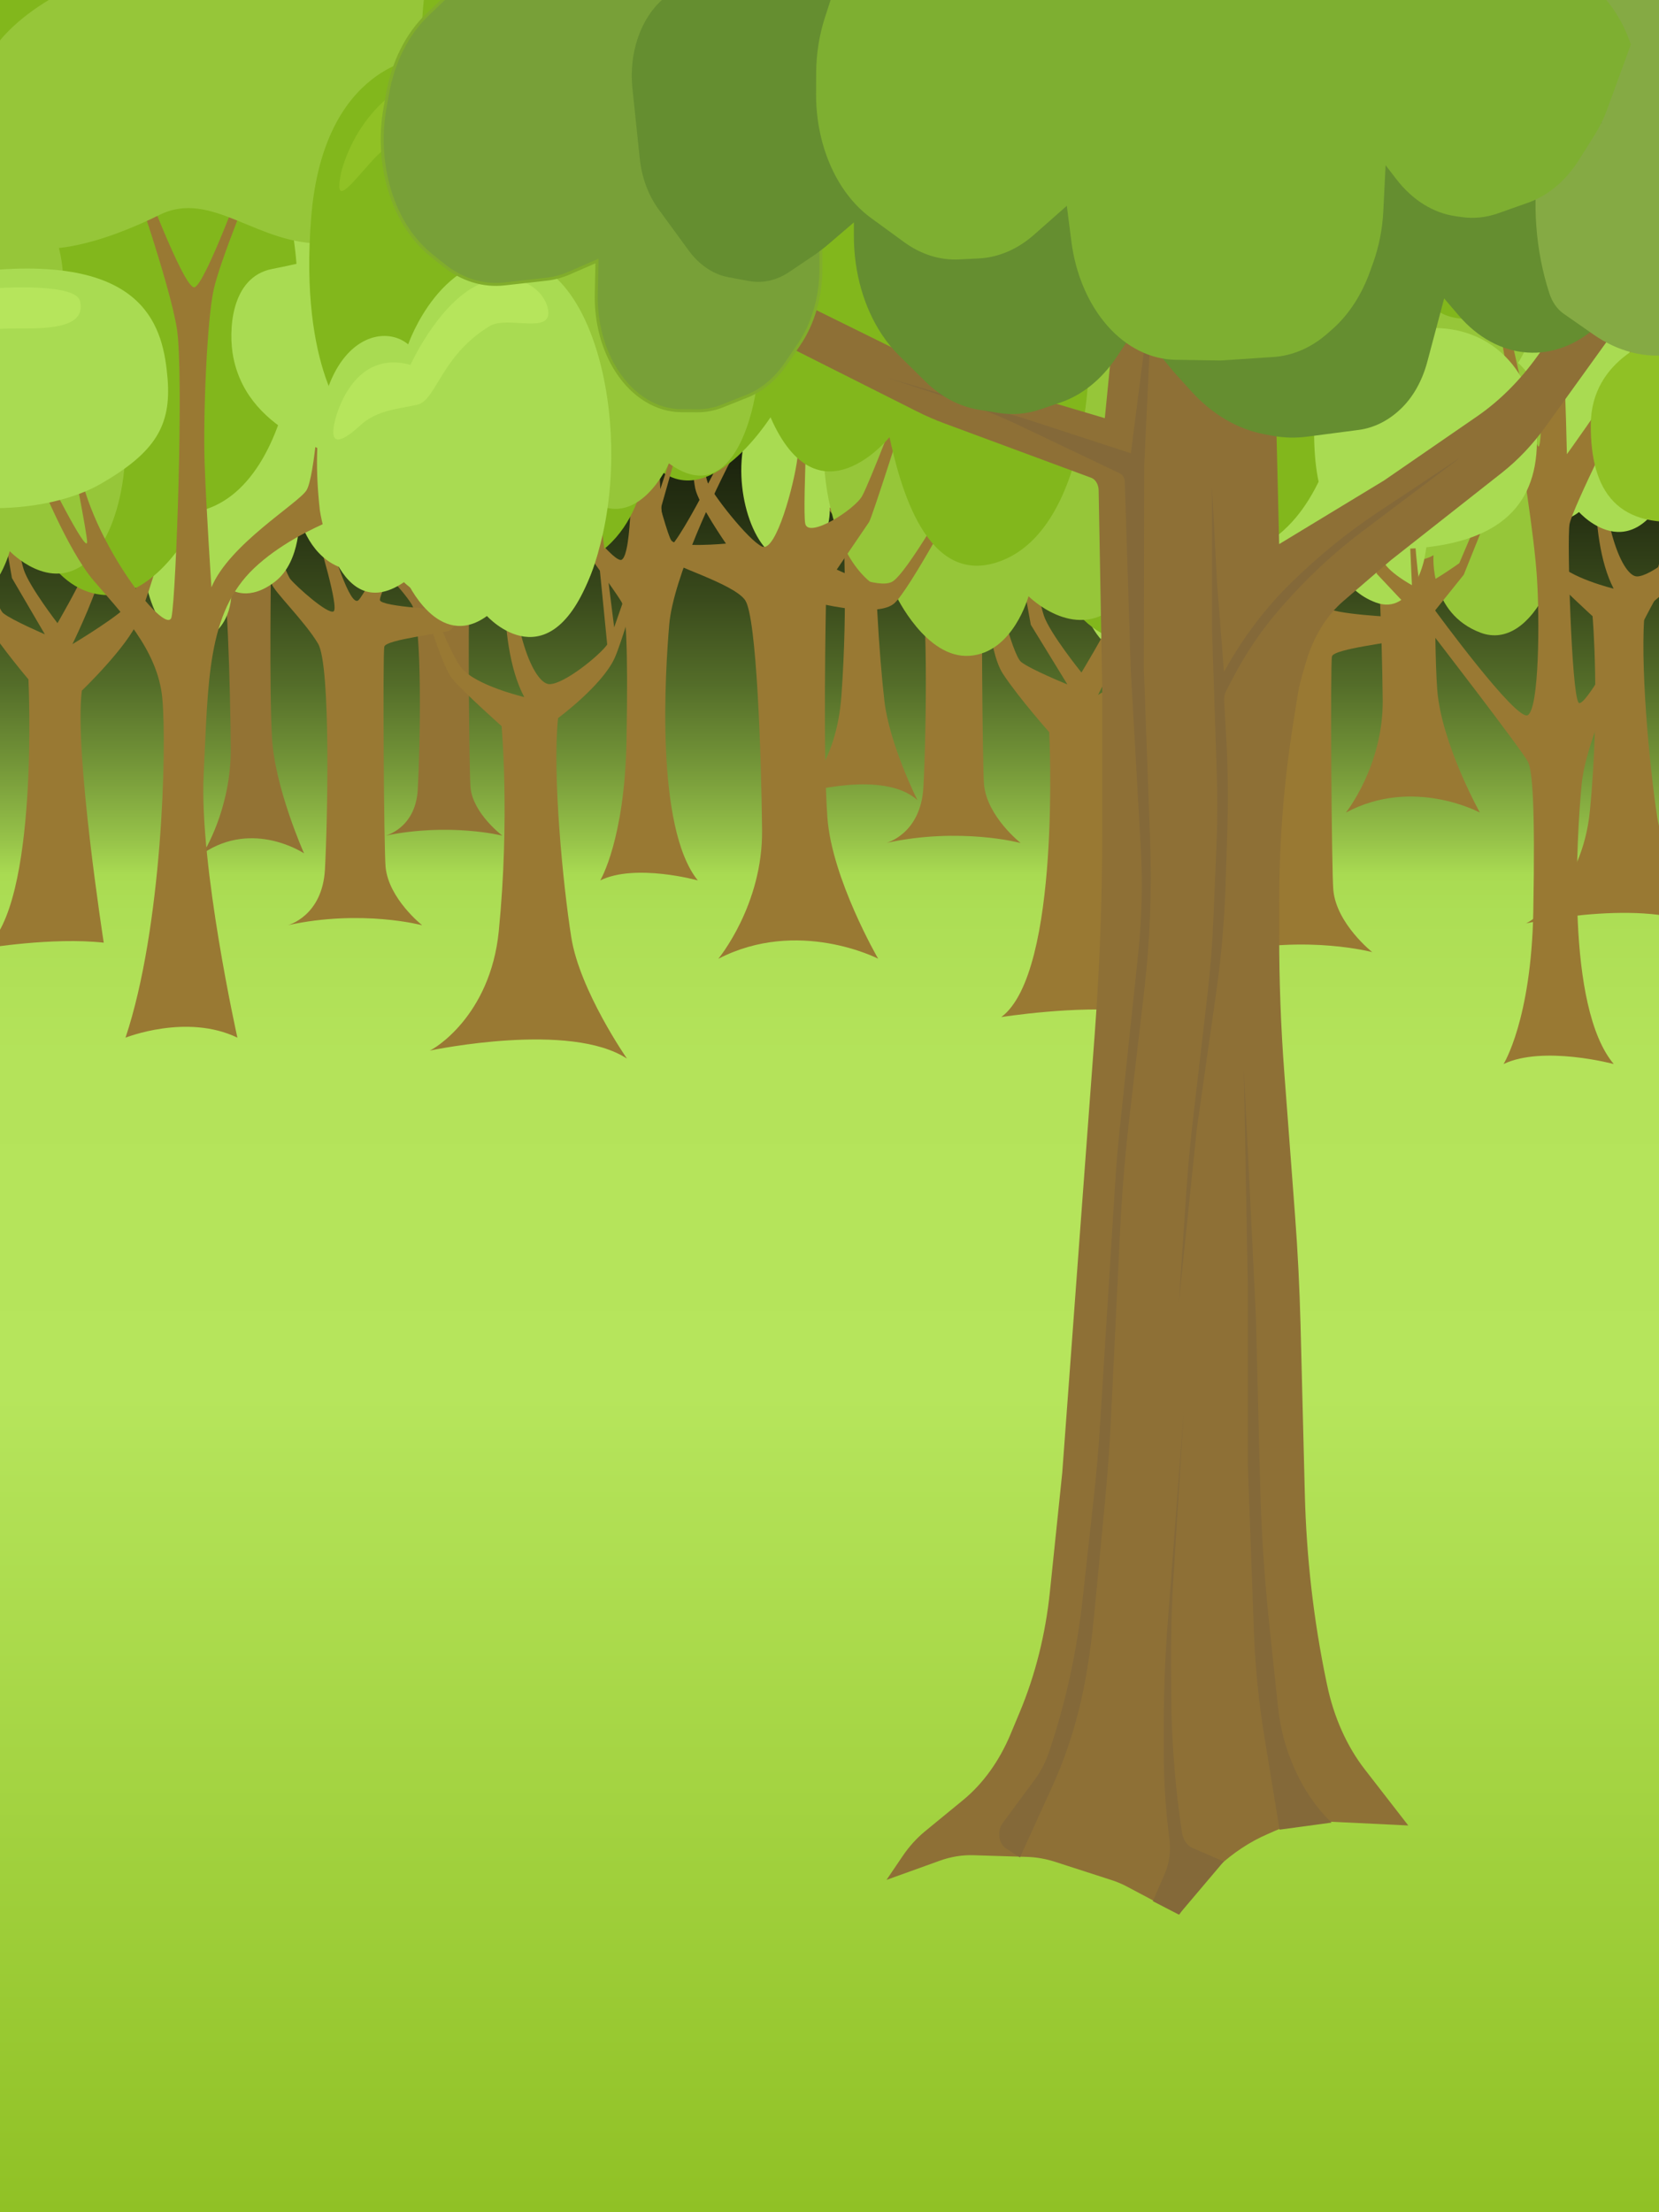 <?xml version="1.0" encoding="utf-8"?>
<!-- Generator: Adobe Illustrator 21.1.0, SVG Export Plug-In . SVG Version: 6.00 Build 0)  -->
<svg version="1.1" id="game" xmlns="http://www.w3.org/2000/svg" xmlns:xlink="http://www.w3.org/1999/xlink" x="0px" y="0px"
	 viewBox="0 0 1668 2224" style="enable-background:new 0 0 1668 2224;" xml:space="preserve">
<style type="text/css">
	.st0{fill:#5C7552;}
	.st1{fill:#E2CA96;}
	.st2{fill:#6F8763;}
	.st3{fill:#EAD7A2;}
	.st4{fill:#F9F2EF;}
	.st5{fill:#382C26;}
	.st6{fill:#936F5F;}
	.st7{fill:#7C655C;}
	.st8{fill:#F9A182;}
	.st9{fill:#DBC697;}
	.st10{fill:#8C7857;}
	.st11{fill:#635872;}
	.st12{fill:#6B7F60;}
	.st13{fill:#755D3F;}
	.st14{fill:#C9B8A7;}
	.st15{fill:url(#gradient4_1_);}
	.st16{fill:url(#gradient5_1_);}
	.st17{fill:#66E2FF;}
	.st18{fill:none;stroke:#B28052;stroke-miterlimit:10;}
	.st19{fill:#96735C;}
	.st20{fill:#825D49;stroke:#BF8A5E;stroke-miterlimit:10;}
	.st21{fill:#AD7D5C;stroke:#B28052;stroke-miterlimit:10;}
	.st22{fill:#BC8864;stroke:#B28052;stroke-miterlimit:10;}
	.st23{fill:#A37B61;}
	.st24{fill:#BC8866;}
	.st25{fill:#E0A57E;stroke:#B28052;stroke-miterlimit:10;}
	.st26{fill:#D19A7C;stroke:#B28052;stroke-miterlimit:10;}
	.st27{fill:#F4DBCE;}
	.st28{fill:#DBC7BF;}
	.st29{fill:#8E684F;stroke:#BF8A5E;stroke-miterlimit:10;}
	.st30{fill:#AD753E;}
	.st31{fill:#966636;}
	.st32{fill:#A87339;}
	.st33{fill:#BC8651;}
	.st34{fill:#AA7A4F;}
	.st35{fill:#C99465;}
	.st36{fill:none;stroke:#634B2A;stroke-miterlimit:10;}
	.st37{fill:#B28052;}
	.st38{fill:#96674D;stroke:#A57758;stroke-width:3;stroke-miterlimit:10;}
	.st39{fill:none;stroke:#A57758;stroke-width:3;stroke-miterlimit:10;}
	.st40{fill:#00CFFF;}
	.st41{fill:#03CDE2;}
	.st42{fill:#00DBFF;}
	.st43{fill:#00E7FF;}
	.st44{fill:#00F3FF;}
	.st45{fill:#2EFFF9;}
	.st46{fill:#78FFF8;}
	.st47{fill:#FFF0BF;}
	.st48{fill:#F7E4A6;}
	.st49{fill:#BCCC60;}
	.st50{fill:url(#sea_1_);}
	.st51{fill:#D6C8A3;}
	.st52{fill:#D3C7A7;}
	.st53{fill:#DBCDAF;}
	.st54{fill:#98958C;}
	.st55{fill:#C2BEB5;}
	.st56{fill:#ACA7A1;}
	.st57{fill:#ADA8A2;}
	.st58{fill:#D3CAB2;}
	.st59{fill:#8D8880;}
	.st60{fill:#99968D;}
	.st61{fill:#C2BDB3;}
	.st62{fill:#DDCFAF;}
	.st63{fill:#CCBFA6;}
	.st64{fill:#9B988F;}
	.st65{fill:#8B877E;}
	.st66{fill:#B9B2AA;}
	.st67{fill:#C3BFB6;}
	.st68{fill:#CED18B;}
	.st69{fill:#C6BBA5;}
	.st70{fill:#CEC2AA;}
	.st71{fill:#CCC1AA;}
	.st72{fill:#C4BFB3;}
	.st73{fill:#99968B;}
	.st74{fill:#969089;}
	.st75{fill:#939189;}
	.st76{fill:#B7B5AB;}
	.st77{fill:#C9BDA6;}
	.st78{fill:#C6BBA7;}
	.st79{fill:#BAB3A6;}
	.st80{fill:#9E9C95;}
	.st81{fill:#CCC0A8;}
	.st82{fill:#A5A299;}
	.st83{fill:#C4BCA9;}
	.st84{fill:#B5AD9E;}
	.st85{fill:#9A978E;}
	.st86{fill:#8D877F;}
	.st87{fill:#B8B1AA;}
	.st88{fill:#C3BFB4;}
	.st89{fill:#C5BEB6;}
	.st90{fill:#B5B3AC;}
	.st91{fill:#D5D1C6;}
	.st92{fill:#BCB4B1;}
	.st93{fill:#999793;}
	.st94{fill:#8E8E87;}
	.st95{fill:#A3A19D;}
	.st96{fill:#B5B4B1;}
	.st97{fill:#A8A7A7;}
	.st98{fill:#A09D97;}
	.st99{fill:#D3CFC3;}
	.st100{fill:#ADAAA6;}
	.st101{fill:#B2B1AF;}
	.st102{fill:#9B978F;}
	.st103{fill:#AAA7A0;}
	.st104{fill:#CCC8C4;}
	.st105{fill:#D3D0CD;}
	.st106{fill:#C9C3BD;}
	.st107{fill:#B2AFA8;}
	.st108{fill:#999692;}
	.st109{fill:#898683;}
	.st110{fill:#A3A29B;}
	.st111{fill:#B2AEAA;}
	.st112{fill:#D6D0C9;}
	.st113{fill:#918D87;}
	.st114{fill:#DBD5C6;}
	.st115{fill:#B7B3AE;}
	.st116{fill:#C4C1BB;}
	.st117{fill:#9B9891;}
	.st118{fill:#D8D5CB;}
	.st119{fill:#939089;}
	.st120{fill:#A8A6A0;}
	.st121{fill:#D8D5D0;}
	.st122{fill:#A8A49B;}
	.st123{fill:#96928A;}
	.st124{fill:#CEC8C2;}
	.st125{fill:#C4996C;}
	.st126{fill:#B7845A;}
	.st127{fill:#D5A776;}
	.st128{fill:#477F16;}
	.st129{fill:#436818;}
	.st130{fill:#AA7B43;}
	.st131{fill:#B79056;}
	.st132{fill:#AD9655;}
	.st133{fill:#DD9D68;}
	.st134{fill:#C18B59;stroke:#A87848;stroke-miterlimit:10;}
	.st135{fill:#B28056;}
	.st136{fill:#AD7D59;}
	.st137{fill:#AA7D5C;}
	.st138{fill:#DDCBBF;}
	.st139{fill:#DBDAD9;}
	.st140{fill:#D8A380;}
	.st141{fill:#CE987A;}
	.st142{fill:#CC9D85;}
	.st143{fill:#C6977F;}
	.st144{fill:#C19784;}
	.st145{fill:#C69B8B;}
	.st146{fill:#B7958B;}
	.st147{fill:#AF8958;}
	.st148{fill:#967A60;}
	.st149{fill:#C9D1D3;}
	.st150{fill:#635C55;}
	.st151{fill:#65868F;}
	.st152{fill:#6CC1A0;}
	.st153{fill:#EFCE8E;}
	.st154{fill:#60523B;}
	.st155{fill:#EFC58E;}
	.st156{fill:#6D5D41;}
	.st157{fill:#E8C192;}
	.st158{fill:#EFCA7F;}
	.st159{fill:#FFFFFF;}
	.st160{fill:#E5C57C;}
	.st161{fill:#59585E;}
	.st162{fill:#6FC9A9;}
	.st163{fill:#686770;}
	.st164{fill:#86D1B1;}
	.st165{fill:#2D2924;}
	.st166{fill:none;stroke:#2D2924;stroke-width:18;stroke-miterlimit:10;}
	.st167{fill:none;stroke:#2D2924;stroke-width:18;stroke-miterlimit:10;stroke-dasharray:8.839,8.839;}
	.st168{fill:none;stroke:#2D2924;stroke-width:18;stroke-miterlimit:10;stroke-dasharray:9.961,9.961;}
	.st169{fill:#C0D3D7;}
	.st170{fill:#98A9B1;}
	.st171{fill:#E26B47;}
	.st172{fill:#FF8243;}
	.st173{fill:#47413F;}
	.st174{fill:#EF8424;}
	.st175{fill:#FDA83D;}
	.st176{fill:#994E22;}
	.st177{fill:#965F29;}
	.st178{fill:#7F7F7F;}
	.st179{fill:#D6D5D4;}
	.st180{fill:#C98235;}
	.st181{fill:#999999;}
	.st182{fill:#E2E1E0;}
	.st183{fill:#D98D31;}
	.st184{fill:#B5B5B5;}
	.st185{fill:#7F6752;}
	.st186{fill:#777770;}
	.st187{fill:#F29575;}
	.st188{fill:#3F3831;}
	.st189{fill:url(#gradient_1_);}
	.st190{fill:#997933;}
	.st191{fill:#937334;}
	.st192{fill:#A9DB52;}
	.st193{fill:#96C639;}
	.st194{fill:#82B71C;}
	.st195{fill:#B6E55C;}
	.st196{fill:#90C125;}
	.st197{fill:#A9D146;}
	.st198{fill:#8E7036;}
	.st199{fill:#846939;}
	.st200{fill:#78A038;stroke:#81AD2B;stroke-width:3;stroke-miterlimit:10;}
	.st201{fill:#658E30;}
	.st202{fill:#85AA44;}
	.st203{fill:#7EAF31;}
	.st204{fill:#018287;}
	.st205{fill:#161616;}
	.st206{fill:#00686B;}
	.st207{fill:#161616;stroke:#373737;stroke-miterlimit:10;}
	.st208{fill:none;stroke:#D98D31;stroke-miterlimit:10;}
	.st209{fill:#242424;}
	.st210{fill:#373737;}
	.st211{fill:#A3A3A3;}
	.st212{fill:#ACACAE;}
	.st213{fill:url(#gradient2_1_);}
	.st214{fill:url(#gradient3_1_);}
	.st215{fill:#B67D56;}
	.st216{fill:#83492A;}
	.st217{fill:#9C6038;}
	.st218{fill:#683920;}
	.st219{fill:#563119;}
	.st220{fill:#CC9E75;}
	.st221{fill:#633A23;}
	.st222{fill:#F9F6CD;}
	.st223{fill:none;stroke:#000000;stroke-miterlimit:10;}
	.st224{fill:#A59D58;}
	.st225{fill:#CCA962;}
	.st226{fill:none;stroke:#EFCF97;stroke-miterlimit:10;}
	.st227{fill:#EFCF97;}
	.st228{fill:#846431;}
	.st229{fill:#FFF980;stroke:#000000;stroke-miterlimit:10;}
	.st230{fill:#75634C;}
	.st231{fill:#7A6A59;}
	.st232{fill:#FFF980;stroke:#FFF980;stroke-miterlimit:10;}
	.st233{fill:#EDFF85;stroke:#EDFF85;stroke-miterlimit:10;}
	.st234{fill:#EDFF85;stroke:#000000;stroke-miterlimit:10;}
	.st235{fill:none;stroke:#2D2924;stroke-width:18;stroke-miterlimit:10;stroke-dasharray:9.913,9.913;}
	.st236{fill:#F9F6CD;stroke:#000000;stroke-miterlimit:10;}
	.st237{fill:none;stroke:#2D2924;stroke-width:18;stroke-miterlimit:10;stroke-dasharray:12.512,12.512;}
	.st238{fill:none;stroke:#2D2924;stroke-width:18;stroke-miterlimit:10;stroke-dasharray:10.108,10.108;}
</style>
<g id="modalforest">
	<linearGradient id="gradient_1_" gradientUnits="userSpaceOnUse" x1="836.982" y1="2235.681" x2="836.982" y2="-9.836">
		<stop  offset="4.950495e-03" style="stop-color:#90C125"/>
		<stop  offset="0.371" style="stop-color:#B6E55C"/>
		<stop  offset="0.521" style="stop-color:#B4E35A"/>
		<stop  offset="0.586" style="stop-color:#ADDE55"/>
		<stop  offset="0.604" style="stop-color:#A9DB52"/>
		<stop  offset="0.62" style="stop-color:#96C249"/>
		<stop  offset="0.654" style="stop-color:#739538"/>
		<stop  offset="0.689" style="stop-color:#546D29"/>
		<stop  offset="0.727" style="stop-color:#3A4B1C"/>
		<stop  offset="0.767" style="stop-color:#253012"/>
		<stop  offset="0.81" style="stop-color:#141A0A"/>
		<stop  offset="0.858" style="stop-color:#090C04"/>
		<stop  offset="0.914" style="stop-color:#020301"/>
		<stop  offset="1" style="stop-color:#000000"/>
	</linearGradient>
	<rect id="gradient" x="-7.9" y="-9.8" class="st189" width="1689.7" height="2245.5"/>
	<path class="st190" d="M881.3,523.9c0,0,26.1-26.6,33.7-49.2c7.5-22.6,37-169.8,37-169.8l-1-6.7c0,0-26,111.4-36.2,151l-8-88.4
		l-3,6.5l6.9,96.1c-4.4,8.6-25.5,32.6-34.4,32.6c-9,0-23.6-43.1-23.1-124.7h-2c0,0-7.9,88.7,10.1,135.3c0,0-28.9-9.4-37.4-24
		c-8.5-14.6-25.4-79.8-25.4-79.8l-1.5,6.7c0,0,14.1,70.5,21.6,82.5c7.5,12,29.1,38.6,29.1,38.6s5,75.6-1.7,168.6
		c-5,70.5-39.3,97.9-41.2,98.5c3.1-0.8,83.9-24,117.6,6.7c0,0-28.1-55.9-33.2-99.8C884.1,660.5,877.8,569.2,881.3,523.9z"/>
	<path class="st191" d="M387.6,840.1c0,0,30.1-7.3,32.4-46c2.3-38.7,5.3-168.2-6-186.4c-11.3-18.2-39.2-43.6-40.7-49.6
		c-1.5-6-15.8-70.2-15.8-70.2h6c0,0,21,60.5,26.3,66.6c5.3,6.1,32.4,29,37.7,26.6c5.3-2.4-13.6-60.5-13.6-60.5v-67.8h5.3
		c0,0,0,62.9,3.8,69c3.8,6.1,18.8,56.6,26.4,50.1c7.5-6.5,58-100.9,58-100.9l6,8.5c0,0-46.7,86.8-45.2,92.4c1.5,5.6,59.5,8,59.5,8
		l45.2-54.5l3,8.5c0,0-41.4,60.5-46.7,62.9c-5.3,2.4-55.7,7.3-57.2,13.3c-1.5,6.1-0.3,168,1.1,182c2.8,26.1,32,48,32,48
		S452.3,826.8,387.6,840.1z"/>
	<path class="st191" d="M204.2,857.8c0,0,28.3-44.1,27.8-105.8c-0.5-61.7-3.4-175.1-10.7-188.9c-7.3-13.9,51.2,3.8,51.2,3.8
		s-1.9,124.7,1,175.1c2.9,50.4,32.2,115.9,32.2,115.9S254.9,823.8,204.2,857.8z"/>
	<g id="modalforest_1_">
		<path class="st190" d="M1353.2,816.9c0,0,37.7-47.2,37-113.2c-0.7-66.1-4.5-187.4-14.3-202.2c-9.7-14.8-64.3-31-68.9-37.7
			c-4.5-6.7-33.8-133.1-33.8-133.1l7.1-5.7c0,0,27.9,117.3,33.1,124c5.2,6.7,46.1,2.7,46.1,2.7s-23.4-35-26-48.5
			c-2.6-13.5-9.1-86.3-9.1-86.3h4.5c0,0,11.7,71.4,14.9,80.9c3.2,9.4,34.5,51.2,46.1,56.6c11.7,5.4,27.3-55.3,29.9-78.2
			c2.6-22.9,7.1-83.6,7.1-83.6h3.2c0,0-6.5,128.1-3.9,141.5c2.6,13.5,41.6-12.1,48.1-24.3c6.5-12.1,33.1-84.9,33.1-84.9l5.2,5.7
			c0,0-29.9,98.1-32.5,102.1c-2.6,4-27.3,41.8-27.3,41.8s34.4,17.5,46.8,10.8c12.3-6.7,53.9-83.6,53.9-83.6l4.5,5.4
			c0,0-43.5,84.9-56.5,97.1c-13,12.1-57.8,1.3-57.8,1.3s-2.6,133.5,1.3,187.4c3.9,53.9,42.9,124,42.9,124S1420.8,780.6,1353.2,816.9
			z"/>
		<path class="st190" d="M1653.9,611.8c0,0,40.8-30.8,52.6-56.9c11.8-26.2,57.8-196.3,57.8-196.3l-1.6-7.7
			c0,0-40.6,128.8-56.6,174.6l-12.5-102.2l-4.7,7.5l10.7,111c-6.8,10-39.9,37.7-53.7,37.7c-14.1,0-36.9-49.8-36.1-144.1h-3.1
			c0,0-12.3,102.6,15.7,156.4c0,0-45.1-10.9-58.4-27.8c-13.3-16.9-39.7-92.2-39.7-92.2l-2.4,7.7c0,0,22,81.5,33.8,95.4
			c11.8,13.8,45.5,44.6,45.5,44.6s7.7,87.3-2.6,194.9c-7.8,81.5-61.4,113.2-64.4,113.9c4.9-0.9,131.1-27.7,183.7,7.7
			c0,0-44-64.6-51.8-115.4C1658.3,769.7,1648.4,664.1,1653.9,611.8z"/>
		<path class="st192" d="M1514.4,256.2c-28.8-24.6-99.4,2.1-82.2,158c0,0,16.4,114.4,80.6,66.7c0,0,29.3,67.7,74.8,33.9
			c0,0,59.7,67.7,98.9-46.2c39.2-113.9,6.7-280.8-67.3-292.7C1545.3,163.9,1514.4,256.2,1514.4,256.2z"/>
		<path class="st190" d="M891.2,847.4c0,0,34.6-8.9,37.2-56c2.6-47.2,6.1-204.9-6.9-227c-13-22.1-45-53.1-46.7-60.4
			c-1.7-7.4-18.2-85.5-18.2-85.5h6.9c0,0,24.1,73.7,30.2,81.1c6.1,7.4,37.3,35.4,43.3,32.4c6.1-2.9-15.6-73.7-15.6-73.7v-82.6h6.1
			c0,0,0,76.7,4.3,84c4.3,7.4,21.6,68.9,30.3,61c8.6-7.9,66.6-122.9,66.6-122.9l6.9,10.3c0,0-53.6,105.8-51.9,112.6
			c1.7,6.8,68.3,9.8,68.3,9.8l51.9-66.3l3.5,10.3c0,0-47.6,73.7-53.6,76.7c-6.1,2.9-64,8.9-65.7,16.2c-1.7,7.4-0.4,204.7,1.3,221.7
			c3.2,31.9,36.8,58.4,36.8,58.4S965.6,831.2,891.2,847.4z"/>
		<path class="st192" d="M1075.3,475.8c0,0-11.3,53.1-45.5,40.6c-33.8-12.3-40.7-46.5-40.7-46.5s-17.1,30.2-47.9,16.8
			c-30.8-13.4-38.7-50.3-38.7-50.3s2.2,44.9-24.2,65.5c-26.4,20.6-44.1,8.3-44.1,8.3s3.3,38.9-31.5,51.9
			c-34.8,13-62.5-49.6-56.6-104.4c5.9-54.8,31.6-76,31.6-76s-26-37.4-10.9-94.7c15.1-57.3,48.3-49.5,48.3-49.5s-13.9-52,9.2-93.9
			c24-43.6,51.8-28.6,60.4-25.3c0,0,12.9-66.5,60.7-49.6c42.1,14.8,46.9,79.9,39,110.1c0,0,46.1-5.6,59.7,54.3
			c17.4,76.4-16.4,118.5-16.4,118.5S1097,367.5,1075.3,475.8z"/>
		<path class="st190" d="M482.2,375c0,0,10.3,33.8,13.9,44.5c3.6,10.6,26,23.2,26,23.2l-3.6-80.4h3.6c0,0,4.5,77.5,7.6,80.4
			c3.1,2.9,34.5-20.3,34.5-20.3l24.6-60h6.7L568.2,433l-25.5,33c0,0,72.1,102.6,82.4,96.7c10.3-5.8,10.7-88.8,8.1-128.1
			c-5.1-77.5-43.1-285.3-43.1-285.3l5.8-4.8c0,0,31.8,157.8,38.1,169.4c6.3,11.6,0.9-134.6,0.9-134.6h9.5c0,0-1.6,49.4,1,54.2
			c2.6,4.8,50.1-55.2,50.1-55.2l7.5,3.9c0,0-46.3,60-45.3,69.7c1,9.7,2.3,69.7,2.3,69.7s31.7-45.4,45.2-69.7
			c13.6-24.3,43.4-119.1,45.2-137.5c1.8-18.4-9-108.4-9-108.4h5.4c0,0,12.4,97.8,15.1,100.7c2.8,2.9,30.5-56.2,30.5-56.2l6.7-1
			c0,0-29.6,65.8-31.3,73.6c-1.8,7.7-55.1,149.1-55.1,149.1s-48.4,99.7-50.6,114.2c-2.2,14.5,1.8,155.9,8.1,164.6
			c6.3,8.7,64-106.5,70.8-124.9c6.7-18.4-2.2-79.4-2.2-79.4l6.3,1.9c0,0,2.7,51.3,7.6,52.3c4.9,1,31.8-48.4,31.8-48.4l4.5,3.9
			c0,0-29.1,59.1-49.7,97.8C718.6,493,677,581.1,672.9,627.6c-4,46.5-14.3,204.3,28.7,257.5c0,0-62.7-17.4-98.1,0
			c0,0,24.6-40.7,26.4-140.4c1.8-99.7-0.9-129.7-4.5-138.5c-3.6-8.7-89.2-123.9-89.2-123.9L490.7,432l-13.4-65.8L482.2,375z"/>
		<path class="st190" d="M289.5,930.1c0,0,34.6-8.9,37.2-56c2.6-47.2,6.1-204.9-6.9-227c-13-22.1-45-53.1-46.7-60.4
			c-1.7-7.4-18.2-85.5-18.2-85.5h6.9c0,0,24.1,73.7,30.2,81.1c6.1,7.4,37.3,35.4,43.3,32.4c6.1-2.9-15.6-73.7-15.6-73.7v-82.6h6.1
			c0,0,0,76.7,4.3,84c4.3,7.4,21.6,68.9,30.3,61c8.6-7.9,66.6-122.9,66.6-122.9l6.9,10.3c0,0-53.6,105.8-51.9,112.6
			c1.7,6.8,68.3,9.8,68.3,9.8l51.9-66.3l3.5,10.3c0,0-47.6,73.7-53.6,76.7c-6.1,2.9-64,8.9-65.7,16.2c-1.7,7.4-0.4,204.7,1.3,221.7
			c3.2,31.9,36.8,58.4,36.8,58.4S363.9,913.9,289.5,930.1z"/>
		<path class="st193" d="M141.2,505.5c0,0,16,75.2,64.4,57.5c47.8-17.5,57.6-65.9,57.6-65.9s24.2,42.7,67.8,23.8
			c43.7-19,54.8-71.2,54.8-71.2s-3.1,63.5,34.2,92.7c37.3,29.2,62.4,11.8,62.4,11.8s-4.6,55,44.6,73.4
			c49.2,18.4,88.4-70.3,80.1-147.9c-8.4-77.6-44.8-107.7-44.8-107.7s36.8-53,15.4-134.1c-21.4-81.2-68.4-70.1-68.4-70.1
			s19.7-73.6-13-133C462.5-26.9,423.1-5.7,411-1c0,0-18.3-94.1-86-70.3c-59.7,21-66.3,113.1-55.2,155.8c0,0-65.3-7.9-84.5,76.9
			c-24.6,108.2,23.2,167.8,23.2,167.8S110.5,352.2,141.2,505.5z"/>
		<path class="st192" d="M473.7,558.5c0,0-11.3,53.1-45.5,40.6c-33.8-12.3-40.7-46.5-40.7-46.5s-17.1,30.2-47.9,16.8
			c-30.8-13.4-38.7-50.3-38.7-50.3s2.2,44.9-24.2,65.5c-26.4,20.6-44.1,8.3-44.1,8.3s3.3,38.9-31.5,51.9
			c-34.8,13-62.5-49.6-56.6-104.4c5.9-54.8,31.6-76,31.6-76s-26-37.4-10.9-94.7c15.1-57.3,48.3-49.5,48.3-49.5s-13.9-52,9.2-93.9
			c24-43.6,51.8-28.6,60.4-25.3c0,0,12.9-66.5,60.7-49.6c42.1,14.8,46.9,79.9,39,110.1c0,0,46.1-5.6,59.7,54.3
			c17.4,76.4-16.4,118.5-16.4,118.5S495.4,450.2,473.7,558.5z"/>
		<path class="st190" d="M-29,541.4c0,0,1.6,63.7,15.8,86.3C1,650.4,28.6,683,28.6,683s11,227.9-43.4,270.3c0,0,67.8-11.3,119.1-5.6
			c0,0-29.9-192.5-22-253.4c0,0,45.7-43.9,56.8-70.7c11-26.9,35.5-111.8,35.5-111.8l-13.4,0c0,0-23.7,82.1-30,93.4
			c-6.3,11.3-58.4,42.4-58.4,42.4s18.9-38.2,28.4-69.3c9.5-31.1,14.2-84.9,14.2-84.9l-8.7,0c0,0-15,65.1-21.3,80.7
			c-6.3,15.6-27.6,52.4-27.6,52.4s-28.4-36.8-33.9-53.8S3.4,472.1,3.4,472.1l-10.3,0l18.9,109l33.1,56.6c0,0-33.1-14.2-41.8-21.2
			c-8.7-7.1-24.4-79.3-24.4-79.3L-29,541.4z"/>
		<path class="st194" d="M25.4,514.6c0,0-59.9,63.3-115.1,15.4s-74.5-188.1-37.9-290c25.4-70.6,75.7-87.8,75.7-87.8
			S-71.7,41.8,4.5-20.5C80.6-82.7,149.2,41.8,150.8,97c0,0,70.2-51.9,121.4,59.9c51.3,111.8,31.9,329.4-69.4,356.3
			c0,0-40.2,89.2-98.6,84.9C45.9,593.8,25.4,514.6,25.4,514.6z"/>
		<path class="st193" d="M9.8,554.1c0,0,40.6,42.9,78,10.4c37.4-32.5,50.5-127.4,25.6-196.4c-17.2-47.8-51.3-59.4-51.3-59.4
			S75.6,233.9,24,191.8c-51.6-42.2-98,42.2-99.1,79.6c0,0-47.5-35.2-82.2,40.5c-34.7,75.7-21.6,223,47,241.2
			c0,0,27.2,60.4,66.7,57.5C-4.1,607.7,9.8,554.1,9.8,554.1z"/>
		<path class="st190" d="M38.8,480c0,0,28.9,72.6,55.1,103.4c26.2,30.8,64.7,69.1,69.3,118.7c4.6,49.6,0,230.2-37,341.1
			c0,0,61.6-24.6,112.5,0c0,0-38.5-172.4-33.9-264.8c4.6-92.4,3.1-162.2,50.8-207.3s127.9-65.7,127.9-65.7v-11.3
			c0,0-58.5,12.3-58.5,5.1c0-7.2,3.9-104.7,3.9-104.7H322c0,0-5.4,85.2-13.9,98.5c-8.5,13.3-77.8,54.4-95.5,97.5
			c0,0-5.4-80.1-6.9-126.2c-1.5-46.2,2.3-142.7,9.2-173.4S255.7,179,255.7,179l-8.5-5.1c0,0-40.8,111.9-51.6,114.9
			c-10.8,3.1-57.8-124.2-57.8-124.2l-7.7,5.1c0,0,40.8,116,47.8,161.1s-0.8,266.8-5.4,289.4c-4.6,22.6-88.6-84.7-94.8-164.5h-6.2
			c0,0,16.5,82.7,16.1,89.4C87,557.5,45,472.8,45,472.8L38.8,480z"/>
		<path class="st192" d="M-6.2,271.4c-44.1,3.5-76,0-110.9,52c-34.9,52-31.8,128.6,15.4,162.8c47.3,34.2,148.9,31.5,203.4,0
			s70.6-58.5,66.8-105.4C164.3,330.2,147.9,259.1-6.2,271.4z"/>
		<path class="st195" d="M-110,450.6c-10.9-12.7-18.8-63.4,4.1-104.7c19-34.2,52.9-51.3,84.2-54.7s98.6-5.5,102.2,11.6
			c3.6,17.1-7.7,27.4-52.4,27.4s-83.2-0.7-107.3,45.8C-95.7,408-84.8,480.1-110,450.6z"/>
		<path class="st193" d="M200.8-55C131.7-40.4,48.7-12.6,4.6,35.3c-44.2,47.9-43.2,164.1-8.2,198.4c35,34.3,111.4,8.4,164.1-17.7
			c52.7-26.1,98.9,31.4,166.7,28.7s78.1-41.1,79.1-80.7c1-39.7,15.4-46.5,0-79.4s-30.8-72.5-53.4-94.4"/>
		<path class="st192" d="M234.6,359.3c-5.1-25.7-3.1-80.7,39-88.9c42.1-8.2,77-17.8,112-38.3c34.9-20.5,93.5,4.1,116.1,84.8
			c22.6,80.7,6.2,213.5-63.7,235.4c-69.8,21.9-72.9-64.9-83.2-81.7C344.6,453.7,250.7,440,234.6,359.3z"/>
		<path class="st190" d="M1236.1,957.2c0,0,36.8-9.4,39.6-59.5c2.8-50.1,6.4-217.5-7.4-241c-13.8-23.5-47.8-56.3-49.7-64.2
			c-1.8-7.8-19.3-90.8-19.3-90.8h7.4c0,0,25.6,78.2,32.1,86.1c6.5,7.8,39.6,37.6,46.1,34.4c6.4-3.1-16.6-78.3-16.6-78.3v-87.6h6.4
			c0,0,0,81.4,4.6,89.2c4.6,7.8,23,73.2,32.2,64.8c9.2-8.4,70.8-130.5,70.8-130.5l7.4,11c0,0-57,112.3-55.2,119.5
			c1.8,7.2,72.7,10.4,72.7,10.4l55.2-70.4l3.7,11c0,0-50.6,78.2-57,81.4c-6.4,3.1-68.1,9.4-69.9,17.2c-1.8,7.8-0.4,217.3,1.4,235.3
			c3.4,33.8,39.1,62,39.1,62S1315.2,940,1236.1,957.2z"/>
		<path class="st193" d="M1078.3,506.5c0,0,17,79.8,68.5,61c50.8-18.5,61.3-69.9,61.3-69.9s25.7,45.4,72.1,25.2
			c46.4-20.2,58.3-75.6,58.3-75.6s-3.3,67.4,36.4,98.4c39.7,31,66.4,12.5,66.4,12.5s-4.9,58.4,47.4,78c52.4,19.5,94.1-74.6,85.2-157
			c-8.9-82.4-47.6-114.3-47.6-114.3s39.1-56.2,16.4-142.4C1520,136.2,1470,148,1470,148s20.9-78.1-13.8-141.2
			c-36.1-65.5-78.1-43.1-90.9-38c0,0-19.4-99.9-91.5-74.6c-63.5,22.3-70.6,120-58.7,165.4c0,0-69.4-8.4-89.9,81.7
			c-26.2,114.8,24.7,178.2,24.7,178.2S1045.6,343.7,1078.3,506.5z"/>
		<path class="st192" d="M1431.9,562.7c0,0-12,56.4-48.4,43.1c-35.9-13.1-43.3-49.4-43.3-49.4s-18.1,32-50.9,17.8
			c-32.8-14.2-41.2-53.4-41.2-53.4s2.3,47.6-25.7,69.5c-28,21.9-46.9,8.8-46.9,8.8s3.5,41.3-33.5,55.1
			c-37,13.8-66.4-52.7-60.2-110.8c6.3-58.2,33.6-80.7,33.6-80.7s-27.6-39.7-11.6-100.6c16.1-60.9,51.4-52.6,51.4-52.6
			s-14.8-55.2,9.8-99.7c25.5-46.3,55.1-30.4,64.2-26.9c0,0,13.7-70.6,64.6-52.7c44.8,15.7,49.8,84.8,41.5,116.8
			c0,0,49-5.9,63.5,57.7c18.5,81.1-17.4,125.8-17.4,125.8S1455,447.8,1431.9,562.7z"/>
		<path class="st190" d="M991,586.1c0,0,1.7,67.5,17.5,91.5c15.8,24,46.4,58.5,46.4,58.5s12.3,241.5-48.2,286.4c0,0,75.3-12,132.3-6
			c0,0-33.3-203.9-24.5-268.4c0,0,50.8-46.5,63.1-75c12.3-28.5,39.4-118.5,39.4-118.5h-14.9c0,0-26.3,87-33.3,99
			c-7,12-64.8,45-64.8,45s21-40.5,31.5-73.5c10.5-33,15.8-90,15.8-90h-9.6c0,0-16.6,69-23.7,85.5c-7,16.5-30.7,55.5-30.7,55.5
			s-31.5-39-37.7-57c-6.1-18-22.8-106.5-22.8-106.5h-11.4l21,115.5l36.8,60c0,0-36.8-15-46.4-22.5c-9.6-7.5-27.2-84-27.2-84
			L991,586.1z"/>
		<path class="st194" d="M1051.5,557.6c0,0-66.6,67.1-127.9,16.3s-82.8-199.3-42-307.2c28.2-74.8,84.1-93,84.1-93s-22-117,62.6-183
			c84.6-66,160.8,66,162.6,124.5c0,0,78-55,134.9,63.4c56.9,118.5,35.4,349-77.1,377.5c0,0-44.7,94.5-109.5,90
			C1074.2,641.6,1051.5,557.6,1051.5,557.6z"/>
		<path class="st193" d="M1034.1,599.4c0,0,45.1,45.4,86.6,11c41.5-34.4,56.1-134.9,28.5-208c-19.1-50.7-56.9-63-56.9-63
			s14.9-79.2-42.4-123.9c-57.3-44.7-108.9,44.7-110.1,84.3c0,0-52.8-37.3-91.3,43c-38.6,80.2-24,236.3,52.2,255.6
			c0,0,30.2,64,74.1,60.9C1018.7,656.3,1034.1,599.4,1034.1,599.4z"/>
		<path class="st190" d="M1374.6,514.6c0,0,11.6,36.8,15.7,48.4c4,11.6,29.3,25.3,29.3,25.3l-4-87.4h4c0,0,5.1,84.3,8.6,87.4
			c3.5,3.2,39-22.1,39-22.1l27.8-65.3h7.6l-30.9,76.9l-28.8,35.9c0,0,81.5,111.6,93.1,105.3c11.6-6.3,12.1-96.6,9.2-139.4
			c-5.7-84.3-48.7-310.4-48.7-310.4l6.6-5.3c0,0,35.9,171.7,43,184.3c7.1,12.6,1-146.4,1-146.4h10.7c0,0-1.8,53.7,1.1,59
			c2.9,5.3,56.6-60,56.6-60l8.5,4.2c0,0-52.3,65.3-51.2,75.8c1.1,10.5,2.6,75.8,2.6,75.8s35.8-49.4,51.1-75.8
			c15.3-26.4,49.1-129.6,51.1-149.6c2-20-10.1-118-10.1-118h6.1c0,0,14,106.4,17.1,109.6c3.1,3.2,34.5-61.1,34.5-61.1l7.6-1.1
			c0,0-33.4,71.6-35.4,80.1c-2,8.4-62.2,162.2-62.2,162.2s-54.6,108.5-57.2,124.3c-2.5,15.8,2,169.6,9.1,179.1
			c7.1,9.5,72.4-115.9,79.9-135.9c7.6-20-2.5-86.4-2.5-86.4l7.1,2.1c0,0,3,55.8,8.6,56.9c5.6,1.1,35.9-52.7,35.9-52.7l5.1,4.2
			c0,0-32.9,64.3-56.2,106.4c-23.3,42.1-70.3,138-74.9,188.6c-4.6,50.6-16.2,222.3,32.4,280.2c0,0-70.8-19-110.8,0
			c0,0,27.8-44.2,29.9-152.7c2-108.5-1-141.2-5.1-150.6c-4-9.5-100.8-134.8-100.8-134.8l-51.5-54.8L1369,505L1374.6,514.6z"/>
		<path class="st192" d="M1422.7,331.2c-29.4,4.4-101.8,8.4-101.5,102.2c0.2,65.6,15.1,124.2,101.2,117.9
			c86-6.3,124.8-43.9,122.8-113.5C1543.1,368.3,1492.5,320.7,1422.7,331.2z"/>
		<path class="st194" d="M1549.2,78.5c-40.3,7.8-112.2,38.6-126.4,96.4c-15.9,64.7-9,142.7,47.9,145.5
			c56.9,2.8,177.6,0.8,196.4-25.9C1707.5,237.1,1699.4,49.4,1549.2,78.5z"/>
		<path class="st196" d="M1692.9,331.6c-28.4,5.7-93.2,28.9-93.5,95.4c-0.3,66.5,26.3,107.7,105.9,95.5c64-9.7,81.8-35,80.7-86.4
			C1785.1,390.3,1764.4,317.3,1692.9,331.6z"/>
		<path class="st190" d="M722.2,963.9c0,0,44.8-53.9,44-129.4c-0.8-75.5-5.4-214.1-17-231.1c-11.6-16.9-76.5-35.4-81.9-43.1
			c-5.4-7.7-40.2-152.1-40.2-152.1l8.5-6.5c0,0,33.2,134,39.4,141.7c6.2,7.7,54.9,3.1,54.9,3.1S702.1,506.4,699,491
			c-3.1-15.4-10.8-98.6-10.8-98.6h5.4c0,0,13.9,81.7,17.8,92.4c3.9,10.8,41,58.5,54.9,64.7c13.9,6.2,32.4-63.2,35.5-89.4
			c3.1-26.2,8.5-95.5,8.5-95.5h3.9c0,0-7.7,146.4-4.6,161.8c3.1,15.4,49.5-13.9,57.2-27.7c7.7-13.9,39.4-97.1,39.4-97.1l6.2,6.5
			c0,0-35.5,112.1-38.6,116.7c-3.1,4.6-32.5,47.8-32.5,47.8s41,20,55.6,12.3c14.7-7.7,64.1-95.5,64.1-95.5l5.4,6.2
			c0,0-51.8,97.1-67.2,110.9c-15.5,13.9-68.8,1.5-68.8,1.5s-3.1,152.5,1.5,214.1c4.6,61.6,51,141.7,51,141.7
			S802.6,922.4,722.2,963.9z"/>
		<path class="st194" d="M650.5,459.4c0,0-3,98.6-91.2,114c-88.2,15.4-98.7-198.7-65-277.3c33.6-78.6,72.5-88.6,72.5-88.6
			S533.7,81.2,607.1-12c62.2-78.9,111.4,0,111.4,0s36.6-107.8,136.1-87.8s135.7,239.2,135.7,239.2s77.3-21.3,99,121
			c17.8,117-0.7,268.9-79.9,302.3c-79.2,33.3-105.4-80.1-115.1-123.2c0,0-71.8,89.4-119.6-20C774.6,419.3,705.1,530.2,650.5,459.4z"
			/>
		<path class="st190" d="M561.1,721.9c0,0,44.1-32.5,56.8-60.2c12.7-27.6,62.5-207.4,62.5-207.4l-1.7-8.1c0,0-43.9,136.1-61.2,184.5
			l-13.5-107.9l-5.1,7.9l11.6,117.3c-7.3,10.5-43.1,39.8-58,39.8c-15.3,0-39.9-52.6-39-152.3h-3.4c0,0-13.3,108.4,17,165.3
			c0,0-48.7-11.5-63.1-29.3c-14.4-17.9-42.9-97.5-42.9-97.5l-2.5,8.1c0,0,23.8,86.2,36.5,100.8c12.7,14.6,49.2,47.1,49.2,47.1
			s8.4,92.3-2.8,205.9c-8.5,86.2-66.4,119.6-69.6,120.3c5.3-1,141.7-29.3,198.5,8.1c0,0-47.5-68.3-56-121.9
			C565.9,888.8,555.2,777.2,561.1,721.9z"/>
		<path class="st194" d="M350.7,424.2c0,0-50.2-52-37.8-205.9C325.3,64.4,424.3,57.9,424.3,57.9s-9.6-147.4,66.2-188.6
			C566.2-171.8,645-62.1,630.2,81.8c0,0,70.7,34.7,71.8,145.2c1.1,110.5-76.9,164.2-76.9,164.2L350.7,424.2z"/>
		<path class="st196" d="M342.9,173.8c0,0,16.4-77,93.3-100.8c0,0,1.5-116.4,43.9-161.5c37.2-39.6,77.1-8.7,82.2,9.8
			c5.1,18.4-47-1.2-65.3,20.6c-38.7,46.1-18.4,126.3-41.8,162c-23.4,35.8-49.2,21.7-82.3,59.1C349.7,189.1,336.1,207.4,342.9,173.8z
			"/>
		<path class="st193" d="M670.8,228.5c31.1-26,107.5,2.2,88.8,166.9c0,0-17.7,120.9-87.1,70.4c0,0-31.7,71.5-80.9,35.8
			c0,0-64.5,71.5-106.9-48.8c-42.4-120.3-7.2-296.7,72.7-309.3C637.4,130.9,670.8,228.5,670.8,228.5z"/>
		<path class="st197" d="M745.5,309.8c-2.8-16.3-22.1-75.9-76.9-60.7c0,0-25.4-56.4-63.3-78c-37.9-21.7-72.4,0-75.2,23.8
			c-2.8,23.8,41,5.8,58.8,15.2c49.2,25.9,53.7,74.8,72.9,79.1c19.2,4.3,40.7,5.4,57.1,20.6C735.3,324.9,749.4,332.5,745.5,309.8z"/>
		<path class="st192" d="M410.4,346.2c-31.1-26-107.4,2.2-88.8,166.9c0,0,17.7,120.9,87.1,70.4c0,0,31.7,71.5,80.9,35.8
			c0,0,64.5,71.5,106.9-48.8c42.4-120.3,7.2-296.7-72.7-309.3C443.8,248.6,410.4,346.2,410.4,346.2z"/>
		<path class="st195" d="M335.8,427.5c2.8-16.3,22.1-75.9,76.9-60.7c0,0,25.4-56.4,63.3-78c37.9-21.7,72.4,0,75.2,23.8
			c2.8,23.8-41.1,4.5-58.8,15.2c-49.2,29.8-53.7,74.8-72.9,79.1c-19.2,4.3-40.7,5.4-57.1,20.6C345.9,442.6,331.8,450.2,335.8,427.5z
			"/>
	</g>
	<g id="tree">
		<path class="st198" d="M930.1,1841l38.4-31.5c19.8-16.3,36.2-39,47.5-66l9.1-21.8c15.8-37.6,26.1-78.8,30.5-121.5l12.4-119.5
			l18.1-245.4l14.6-196.3c5-67.4,7.5-135.1,7.5-202.8V690.5l-3.6-197.6c-0.1-5.8-3.1-10.9-7.3-12.5l-147.9-54.8
			c-9.4-3.5-18.6-7.5-27.7-12.1l-190.4-95.8l39.2-30.7l146.7,72.4c12.1,5.9,24.4,10.8,37,14.5l156.6,46.5l14.5-146.8l154.4,8.3
			l6.4,265.1l105.5-64l93.6-64.5c22.6-15.6,43-36,60.5-60.4l50.9-71.1l42.2,24l-84.7,117.7c-13,18.1-27.8,33.7-44,46.5l-111.5,87.8
			l-48,41.3c-17.1,14.7-30.3,36.3-37.6,61.6l-3.7,12.7c-2.1,7.3-3.8,14.9-5,22.5l-4.1,26.1c-9.4,59.2-14.1,119.6-14.1,180.1v32.7
			c0,46.4,1.7,92.8,5.2,138.9l10.7,142.2c2.8,36.8,4.6,73.8,5.6,110.8l4.3,170.2c1.6,63.6,8.8,126.7,21.6,188.1l0.7,3.3
			c6.7,32.5,19.9,62.1,38.2,85.6l43.5,56.1l-84.4-4.1c-16.6-0.8-33.2,2.3-49,9.2l-8.6,3.8c-34.6,15.1-65.1,43-88.1,80.5v0
			l-52.2-27.7c-5.4-2.9-10.9-5.2-16.6-7l-56.3-18.2c-9.1-2.9-18.4-4.6-27.7-4.9l-54-1.7c-11.5-0.4-23,1.5-34.1,5.5l-53.6,19.3
			l16.2-23.9C914,1856.4,921.7,1847.9,930.1,1841z"/>
		<path class="st199" d="M1008.1,1832.8l32.3-43.7c6.1-8.2,11-17.8,14.5-28.3l0,0c16.5-48.8,27.8-100.3,33.6-153.2l11.2-101.9
			c2.7-24.8,4.9-49.7,6.4-74.7l15-239.8c1.2-18.8,2.7-37.6,4.7-56.3l18.5-175.5c3.8-35.9,4.7-72.2,2.6-108.4l-10-177.8l-6-188.7
			c-0.1-3.8-2-7.1-4.6-8.4l-101.9-48.6c-18.8-8.9-37.9-16.6-57.2-23l-75.5-24.9l137.2,40.8l108.1,35.3l22.2-173.8l-8.8,186.3
			l-0.3,205l6.3,172.5c1.8,50.3-0.2,100.7-6,150.4l-14.7,126c-4.5,38.7-7.7,77.6-9.6,116.6l-9.2,189.2c-1.3,26.9-3.3,53.8-5.8,80.6
			l-11.2,117.1c-2,21.5-5,42.8-8.8,63.8v0c-6.8,37.4-18,73.3-33,106.3l-32.6,71.6l-14-9C1004,1853.7,1002.3,1840.6,1008.1,1832.8z"
			/>
		<path class="st199" d="M1159.1,1911.3l26.1,13.5l45.2-53.4l-31.4-13.6c-5.5-2.3-9.6-8.4-10.7-15.9l0,0
			c-6.8-45.2-10.4-91.1-10.7-137.2l-0.2-30.1c-0.2-29.8,0.6-59.6,2.5-89.4l10.3-166.2l-16.3,214.6c-2.5,33-3.8,66.2-3.8,99.4v29
			c0,29.2,1.9,58.3,5.7,87.1l0,0c1.5,11.7-0.1,23.8-4.5,34.1L1159.1,1911.3z"/>
		<path class="st199" d="M1286.5,1839.4l-15.2-93c-5.7-34.9-9.3-70.4-10.6-106.1l-6.1-167.8v-178.8l-4-218.8l12.1,248.2l4.2,167.2
			c1.2,48.6,4.4,97.1,9.5,145.3l8.6,81.1c1.2,11.5,3.4,22.8,6.5,33.7l0,0c9.4,32.8,25.8,61.3,47.3,81.9v0L1286.5,1839.4z"/>
		<path class="st200" d="M447.8-2.5l-18.3,17.5c-20.2,19.3-34.4,47.7-40,79.9l-2.6,14.8c-4.4,25.2-3.2,51.5,3.2,75.9v0
			c7.9,29.9,23.5,55.1,44,71.4l12,9.6c18.5,14.7,39.9,21.3,61.4,18.8l42-4.7c7.9-0.9,15.6-3,23.2-6.3l27.5-12l-0.7,33.2
			c-0.6,28.6,6.9,56.4,21,78l0,0c16.2,24.8,39.7,39.1,64.4,39.3L701,413c8.5,0.1,17-1.6,25.2-4.8l25.1-10c15-6,28.5-17.3,39-32.7
			l12.9-19c14.3-20.9,22.2-48.2,22.2-76.5l0-12.7c0-26.2-6.7-51.5-19.1-71.8L796.2,169c-14.1-23.2-34.5-38.1-56.8-41.5l-25.5-4
			l-1.1-14.6c-2.6-32.8-8.2-65-16.8-96l-11.2-40.1l-176.6-1C486.5-28.3,465.4-19.3,447.8-2.5z"/>
		<path class="st201" d="M641.2,38.5L641.2,38.5c-5.3,15.6-7.1,32.9-5.4,49.8l7.4,70.8c2,19.2,8.6,37.1,18.8,51.1l30.4,41.6
			c10.7,14.6,24.8,24.1,40,26.9l20.5,3.8c13.9,2.6,28-0.6,40.5-9l24.2-16.3c5.2-3.5,10.3-7.4,15.2-11.6l25.7-22l0,14.2
			c0.1,36.5,10.2,71.6,28.4,98.9l0,0c5.1,7.7,10.9,14.7,17.1,20.8l26.4,26c15.7,15.5,34.2,25.2,53.6,28.4l20.4,3.3
			c13.9,2.2,28,1,41.5-3.6l20.5-7c21.7-7.4,41.3-23.3,56.2-45.5l20.3-30.4l37,44.9l17.7,19.6c21.1,23.3,46.6,38.3,73.8,43.4l8,1.5
			c11.5,2.1,23.1,2.4,34.7,0.9l52-6.8c15.1-2,29.6-9.1,41.9-20.8v0c12.6-11.8,22-28.6,27.1-47.9L1452,300l14.5,17
			c19.2,22.5,43.6,35.7,69.1,37.4h0c24.7,1.7,49.1-7.4,69.5-25.9l8.7-7.8c20.4-18.5,35.7-45.3,43.6-76.4l23.5-93.3
			c4.6-18.1,6.5-37.2,5.7-56.3l-4.8-111.2l-977.8,0.9C676.8-15.6,652.2,5.6,641.2,38.5z"/>
		<path class="st202" d="M1548.2,154.4l-0.6,3.8c-7.4,45.9-3.8,93.8,10.2,136.8v0c2.8,8.7,7.9,15.9,14.2,20.3l30.4,21.2
			c24.3,16.9,51.7,23.9,79,20.1l47.4-6.6c13.8-1.9,26.5-11.3,35-25.9l8.5-14.6c10.3-17.8,16-39.6,16.1-62l0.1-18.4l2.5,2.9
			c5,6,10.9,10.4,17.3,12.9l0,0c4.9,2,10,2.8,15.1,2.5l8.3-0.5c3.4-0.2,6.8-1,10.1-2.2l5.3-2c5.2-1.9,10-5.1,14.4-9.3l3.1-3.1
			c2.9-2.8,5.5-6,7.9-9.7l5.1-7.9c3.6-5.6,6.5-12.1,8.4-19.2l0.2-0.7c1.9-7,2.9-14.4,2.9-21.9v-3.5c0-4.7-0.4-9.4-1.2-14l-1.8-10.8
			l5.9,1.9c4.7,1.5,9.6,2.2,14.5,2.2l0,0c4.5,0,8.9-1.3,12.9-3.7l9.9-5.9V-3.7L1881.8-16l-43.2-21.9L1576.1-27v0
			c-5.7,46,2.7,93,23.4,130.7l10.9,19.9L1548.2,154.4z"/>
		<path class="st203" d="M840.5-16.5l-11.1,34.1c-5.7,17.6-8.7,36.5-8.8,55.7l-0.1,21.2c-0.1,34.2,9.1,67.4,26,93.3l0,0
			c8.3,12.7,18.2,23.3,29.3,31.4l33.2,24.2c17,12.4,36.1,18.4,55.5,17.4l19.8-1c19.6-1,38.7-9.2,55.1-23.6l33.2-29.3l4.6,35.9
			c4.2,33,17.1,62.9,36.2,84.7l0,0c19.1,21.7,43.4,33.8,68.5,34.2l45.5,0.7l53-3.5c19.6-1.3,38.5-9.6,54.8-24.1l5-4.4
			c16-14.3,28.9-34.1,37.2-57.3l3.2-8.9c5.8-16.2,9.3-33.8,10.2-51.7l2.3-46.4l10.9,14.1c16,20.8,36.9,33.9,59.2,37.1l6.2,0.9
			c12.3,1.8,24.7,0.5,36.7-3.7l30.5-10.8c20-7.1,37.9-22.2,51.2-43.4l15.3-24.3c5.2-8.3,9.7-17.4,13.2-27.2l23.4-64.1v0
			c-16.5-48.6-53.1-79.4-93.3-78.5L840.5-16.5z"/>
		<path class="st199" d="M1468.7,459.6l-83.7,55.6c-30.6,20.3-59.8,44.1-87.4,71.2l-0.5,0.5c-24.8,24.4-46.9,53.5-65.4,86.6l-1.1,2
			l-7-90.2l-5-95.7v143.5l4.7,142c0.9,25.6,0.8,51.3-0.3,76.8L1220,923c-1,25.5-3,50.9-5.9,76.1l-14.7,126.6
			c-2.7,23.4-4.9,46.9-6.5,70.5l-7.7,113.6l18.1-174.9l19.4-136.5c5.2-36.5,8.4-73.5,9.6-110.6l1.7-54.1c1-30.6,0.6-61.3-1.1-91.8
			l-2.1-37.1c-0.2-3.8,0.5-7.5,2.2-10.6l6.1-11.7c13.7-26.3,29.8-50,48-70.7l3.6-4.1c24.2-27.5,50.3-51.8,77.9-72.6L1468.7,459.6z"
			/>
	</g>
</g>
</svg>
